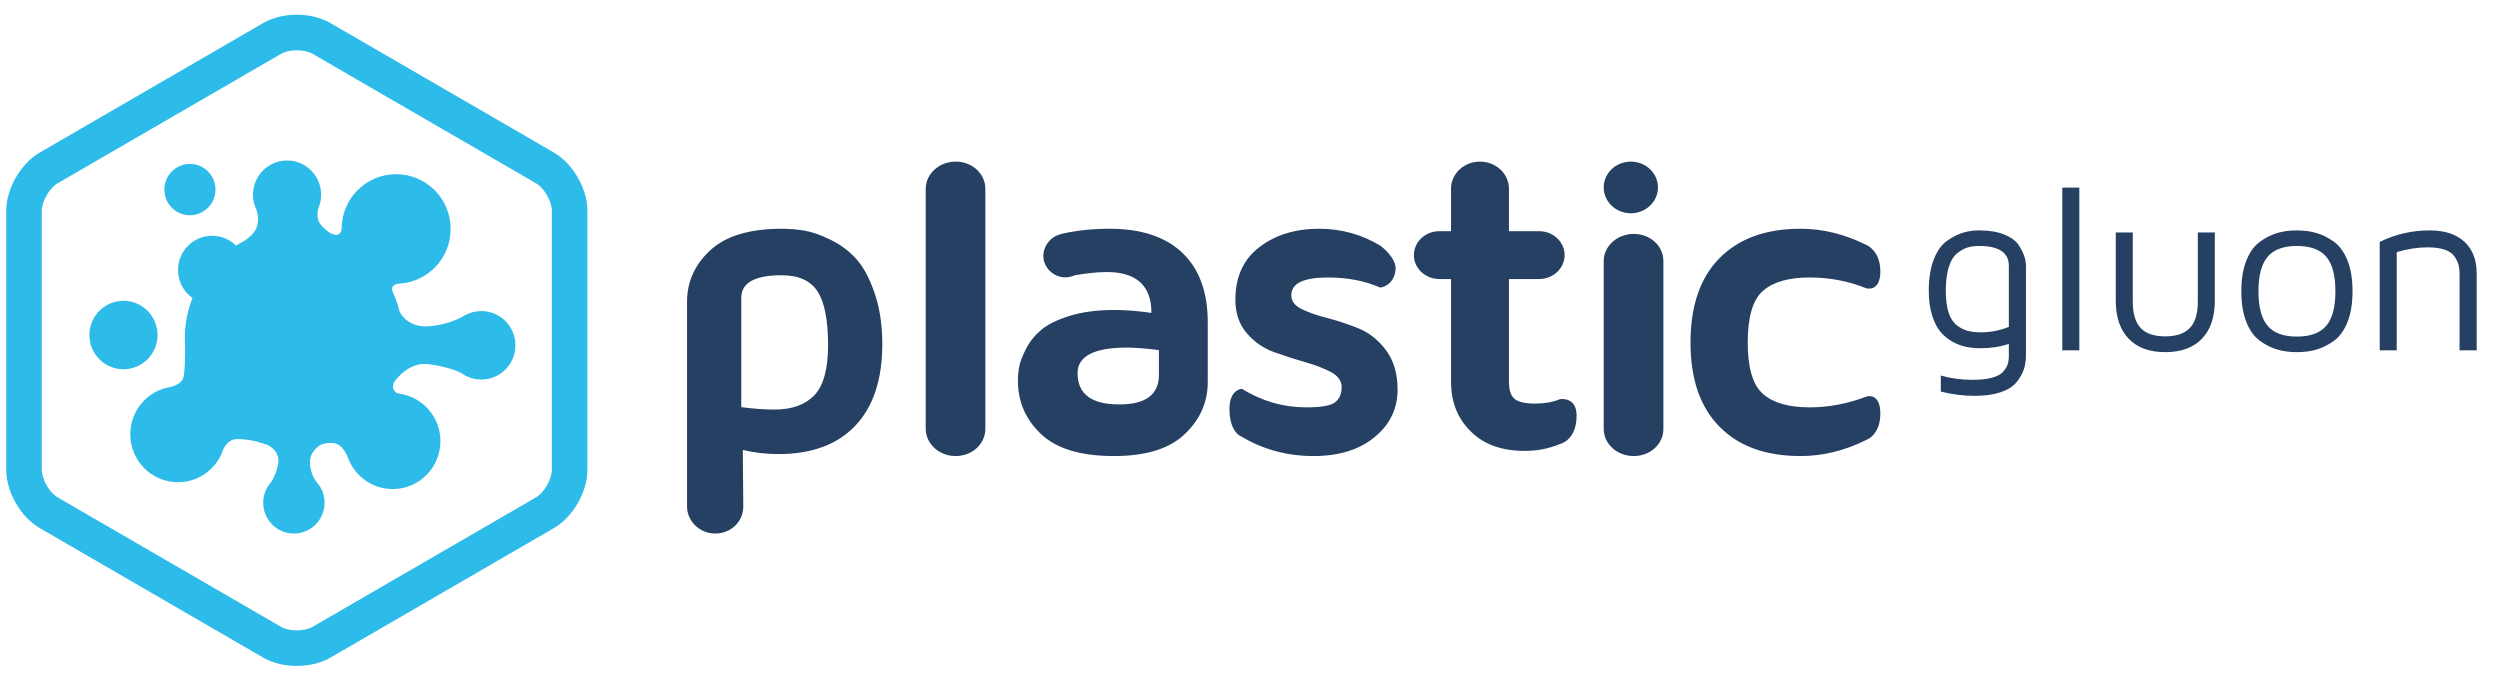 <svg xmlns="http://www.w3.org/2000/svg" width="114" height="31" viewBox="0 0 114 31">
  <g fill="none" fill-rule="evenodd">
    <rect width="114" height="31" fill="none"/>
    <path fill="#264063" d="M56.857,15.199 C57.207,15.603 57.629,15.893 58.123,16.066 C58.619,16.242 59.088,16.393 59.542,16.521 C59.997,16.651 60.383,16.803 60.703,16.971 C61.02,17.146 61.18,17.372 61.18,17.654 C61.18,17.963 61.075,18.194 60.877,18.349 C60.673,18.503 60.234,18.575 59.567,18.575 C58.522,18.575 57.546,18.295 56.634,17.731 C56.634,17.731 56.063,17.745 56.063,18.646 C56.063,19.756 56.634,19.921 56.634,19.921 C57.629,20.509 58.718,20.796 59.901,20.796 C61.053,20.796 61.977,20.511 62.677,19.937 C63.38,19.362 63.73,18.639 63.73,17.766 C63.73,17.042 63.554,16.444 63.204,15.973 C62.854,15.502 62.435,15.172 61.941,14.97 C61.447,14.773 60.968,14.616 60.516,14.499 C60.06,14.385 59.675,14.249 59.358,14.095 C59.041,13.94 58.883,13.733 58.883,13.462 C58.883,12.924 59.438,12.653 60.554,12.653 C61.442,12.653 62.239,12.807 62.942,13.113 C62.942,13.113 63.554,13.049 63.637,12.315 C63.703,11.756 62.942,11.2 62.942,11.2 C62.093,10.69 61.161,10.431 60.149,10.431 C59.06,10.431 58.153,10.713 57.428,11.27 C56.697,11.828 56.333,12.626 56.333,13.666 C56.333,14.284 56.507,14.792 56.857,15.199 L56.857,15.199 Z M75.85,11.898 C75.85,11.215 75.253,10.667 74.498,10.667 C73.742,10.667 73.129,11.223 73.129,11.906 L73.129,19.558 C73.129,20.243 73.742,20.796 74.498,20.796 C75.253,20.796 75.85,20.251 75.85,19.566 L75.85,11.898 L75.85,11.898 Z M33.872,20.519 C34.398,20.643 34.937,20.706 35.495,20.706 C37.015,20.706 38.184,20.274 39.004,19.411 C39.823,18.546 40.233,17.304 40.233,15.688 C40.233,14.796 40.109,14.01 39.87,13.33 C39.631,12.65 39.35,12.133 39.023,11.782 C38.698,11.428 38.305,11.144 37.851,10.922 C37.395,10.701 36.996,10.566 36.663,10.513 C36.325,10.458 35.987,10.431 35.649,10.431 C34.177,10.431 33.094,10.761 32.384,11.415 C31.678,12.072 31.329,12.852 31.329,13.762 L31.329,23.09 C31.329,23.776 31.906,24.33 32.618,24.33 C33.33,24.33 33.894,23.784 33.894,23.098 L33.872,20.519 L33.872,20.519 Z M33.802,13.582 C33.802,12.895 34.415,12.552 35.644,12.552 C36.428,12.552 36.976,12.805 37.289,13.302 C37.603,13.801 37.76,14.612 37.76,15.734 C37.76,16.827 37.549,17.593 37.133,18.026 C36.711,18.462 36.106,18.676 35.314,18.676 C34.874,18.676 34.37,18.642 33.802,18.565 L33.802,13.582 L33.802,13.582 Z M44.932,8.612 C44.932,7.92 44.332,7.369 43.578,7.369 C42.823,7.369 42.212,7.928 42.212,8.62 L42.212,19.546 C42.212,20.238 42.823,20.796 43.578,20.796 C44.332,20.796 44.932,20.246 44.932,19.554 L44.932,8.612 L44.932,8.612 Z M70.184,12.724 C70.824,12.724 71.346,12.236 71.346,11.634 C71.346,11.03 70.824,10.542 70.184,10.542 L68.808,10.542 L68.808,8.559 C68.78,7.897 68.199,7.369 67.486,7.369 C66.776,7.369 66.192,7.897 66.167,8.559 L66.167,10.542 L65.637,10.542 C64.994,10.542 64.473,11.03 64.473,11.634 C64.473,12.236 64.994,12.724 65.637,12.724 L66.167,12.724 L66.167,17.406 C66.167,18.403 66.511,19.141 67.103,19.708 C67.689,20.278 68.498,20.561 69.527,20.561 L69.541,20.561 C70.116,20.561 70.647,20.452 71.134,20.246 C71.134,20.246 71.893,20.094 71.893,18.949 C71.893,18.068 71.134,18.202 71.134,18.202 C70.804,18.34 70.427,18.403 70.001,18.403 C69.544,18.403 69.254,18.334 69.073,18.195 C68.893,18.057 68.808,17.786 68.808,17.379 L68.808,12.724 L70.184,12.724 L70.184,12.724 Z M73.129,8.547 C73.129,9.197 73.682,9.725 74.366,9.725 C75.05,9.725 75.603,9.197 75.603,8.547 C75.603,7.897 75.05,7.369 74.366,7.369 C73.682,7.369 73.129,7.897 73.129,8.547 L73.129,8.547 Z M78.411,19.458 C79.29,20.354 80.524,20.796 82.105,20.796 C83.121,20.796 84.124,20.551 85.11,20.057 C85.11,20.057 85.744,19.844 85.744,18.859 C85.744,17.875 85.11,18.083 85.11,18.083 C84.245,18.415 83.383,18.575 82.524,18.575 C81.563,18.575 80.854,18.372 80.392,17.963 C79.927,17.553 79.696,16.771 79.696,15.622 C79.696,14.454 79.927,13.666 80.392,13.262 C80.854,12.858 81.563,12.653 82.524,12.653 C83.423,12.653 84.288,12.818 85.11,13.148 C85.11,13.148 85.744,13.329 85.744,12.373 C85.744,11.421 85.11,11.171 85.11,11.171 C84.124,10.679 83.121,10.431 82.105,10.431 C80.524,10.431 79.29,10.879 78.411,11.77 C77.529,12.661 77.087,13.946 77.087,15.622 C77.087,17.287 77.529,18.569 78.411,19.458 L78.411,19.458 Z M51.408,15.849 C51.804,15.857 52.285,15.892 52.847,15.964 L52.847,17.089 C52.847,17.993 52.248,18.441 51.047,18.441 L51.027,18.441 C49.765,18.441 49.137,17.965 49.137,17.01 C49.14,16.236 49.897,15.849 51.408,15.849 L51.408,15.849 Z M47.576,11.671 C47.576,11.208 47.925,10.775 48.382,10.676 C48.399,10.66 48.429,10.66 48.448,10.655 C49.117,10.506 49.833,10.431 50.598,10.431 C52.046,10.431 53.149,10.799 53.918,11.53 C54.685,12.264 55.074,13.321 55.074,14.701 L55.074,17.415 C55.074,18.341 54.721,19.136 54.022,19.798 C53.323,20.466 52.247,20.796 50.796,20.796 C49.29,20.796 48.186,20.466 47.476,19.798 C46.769,19.131 46.417,18.317 46.417,17.362 C46.417,17.154 46.436,16.941 46.474,16.726 C46.516,16.51 46.618,16.236 46.788,15.904 C46.956,15.577 47.19,15.286 47.484,15.039 C47.779,14.792 48.214,14.576 48.787,14.401 C49.359,14.223 50.036,14.135 50.815,14.135 C51.341,14.135 51.903,14.18 52.505,14.268 C52.505,13.028 51.825,12.405 50.466,12.405 C49.981,12.405 49.467,12.475 49.007,12.552 C48.878,12.613 48.732,12.648 48.577,12.648 C48.035,12.648 47.576,12.195 47.576,11.671 Z M87.952,13.261 C87.952,12.7 88.028,12.225 88.179,11.834 C88.33,11.443 88.533,11.158 88.788,10.98 C89.043,10.801 89.286,10.677 89.516,10.609 C89.747,10.541 89.989,10.506 90.242,10.506 C90.703,10.506 91.09,10.57 91.403,10.698 C91.716,10.826 91.936,10.991 92.062,11.192 C92.189,11.394 92.274,11.568 92.318,11.716 C92.362,11.863 92.384,12.008 92.384,12.152 L92.384,16.2 C92.384,16.438 92.35,16.657 92.281,16.857 C92.213,17.057 92.099,17.252 91.941,17.443 C91.783,17.634 91.541,17.783 91.216,17.89 C90.89,17.997 90.497,18.051 90.036,18.051 C89.533,18.051 89.021,17.986 88.501,17.856 L88.501,17.125 C88.962,17.255 89.445,17.32 89.952,17.32 C90.297,17.32 90.586,17.289 90.82,17.228 C91.054,17.166 91.224,17.079 91.329,16.965 C91.435,16.851 91.507,16.738 91.545,16.626 C91.584,16.514 91.603,16.379 91.603,16.221 L91.603,15.685 C91.199,15.815 90.777,15.879 90.337,15.879 C90.098,15.879 89.874,15.859 89.667,15.819 C89.459,15.779 89.247,15.699 89.031,15.58 C88.815,15.461 88.629,15.306 88.474,15.117 C88.32,14.928 88.194,14.675 88.097,14.36 C88,14.045 87.952,13.678 87.952,13.261 Z M88.728,13.261 C88.728,13.664 88.771,13.996 88.857,14.257 C88.943,14.519 89.07,14.712 89.237,14.838 C89.404,14.965 89.572,15.049 89.741,15.091 C89.91,15.133 90.108,15.154 90.337,15.154 C90.77,15.154 91.192,15.071 91.603,14.907 L91.603,12.12 C91.603,11.518 91.15,11.216 90.242,11.216 C90.049,11.216 89.876,11.239 89.725,11.284 C89.574,11.33 89.415,11.418 89.25,11.547 C89.085,11.677 88.956,11.887 88.865,12.178 C88.773,12.469 88.728,12.83 88.728,13.261 Z M94.041,15.974 L94.041,8.556 L94.817,8.556 L94.817,15.974 L94.041,15.974 Z M96.479,13.713 L96.479,10.601 L97.255,10.601 L97.255,13.755 C97.255,14.302 97.374,14.703 97.614,14.957 C97.853,15.211 98.227,15.338 98.738,15.338 C99.241,15.338 99.613,15.211 99.856,14.957 C100.099,14.703 100.22,14.302 100.22,13.755 L100.22,10.601 L100.996,10.601 L100.996,13.713 C100.996,14.46 100.8,15.037 100.408,15.446 C100.015,15.854 99.459,16.058 98.738,16.058 C98.016,16.058 97.46,15.854 97.067,15.446 C96.675,15.037 96.479,14.46 96.479,13.713 Z M102.204,13.282 C102.204,12.735 102.28,12.27 102.431,11.886 C102.582,11.503 102.788,11.216 103.049,11.027 C103.309,10.838 103.574,10.704 103.843,10.625 C104.112,10.546 104.409,10.506 104.734,10.506 C105.06,10.506 105.359,10.546 105.632,10.625 C105.904,10.704 106.171,10.838 106.431,11.027 C106.691,11.216 106.897,11.503 107.048,11.886 C107.2,12.27 107.275,12.735 107.275,13.282 C107.275,13.829 107.2,14.294 107.048,14.678 C106.897,15.062 106.691,15.348 106.431,15.538 C106.171,15.727 105.904,15.861 105.632,15.94 C105.359,16.019 105.06,16.058 104.734,16.058 C104.409,16.058 104.112,16.019 103.843,15.94 C103.574,15.861 103.309,15.727 103.049,15.538 C102.788,15.348 102.582,15.062 102.431,14.678 C102.28,14.294 102.204,13.829 102.204,13.282 Z M102.985,13.282 C102.985,14.001 103.124,14.525 103.402,14.854 C103.68,15.184 104.125,15.348 104.737,15.348 C105.349,15.348 105.795,15.185 106.075,14.859 C106.354,14.533 106.494,14.008 106.494,13.282 C106.494,12.557 106.354,12.031 106.075,11.705 C105.795,11.379 105.349,11.216 104.737,11.216 C104.125,11.216 103.68,11.381 103.402,11.71 C103.124,12.04 102.985,12.564 102.985,13.282 Z M108.515,15.974 L108.515,11.032 C109.222,10.682 109.982,10.506 110.795,10.506 C111.474,10.506 112,10.678 112.375,11.022 C112.75,11.365 112.937,11.849 112.937,12.473 L112.937,15.974 L112.156,15.974 L112.156,12.473 C112.156,12.322 112.14,12.188 112.109,12.07 C112.077,11.953 112.015,11.828 111.924,11.695 C111.833,11.561 111.685,11.459 111.481,11.387 C111.277,11.315 111.02,11.279 110.71,11.279 C110.257,11.279 109.783,11.351 109.291,11.495 L109.291,15.974 L108.515,15.974 Z"/>
    <path fill="#2DBBE9" fill-rule="nonzero" d="M12.816,2.454 L2.627,8.358 C2.255,8.574 1.905,9.182 1.905,9.614 L1.905,21.423 C1.905,21.856 2.255,22.464 2.627,22.679 L12.816,28.584 C13.187,28.799 13.883,28.799 14.254,28.584 L24.443,22.679 C24.815,22.464 25.164,21.855 25.164,21.423 L25.164,9.614 C25.164,9.182 24.815,8.574 24.443,8.358 L14.254,2.454 C13.883,2.239 13.186,2.239 12.816,2.454 Z M12.002,1.051 C12.876,0.544 14.193,0.544 15.067,1.051 L25.256,6.955 C26.128,7.461 26.786,8.604 26.786,9.614 L26.786,21.423 C26.786,22.433 26.129,23.576 25.256,24.082 L15.067,29.987 C14.194,30.493 12.876,30.493 12.002,29.987 L1.814,24.082 C0.941,23.577 0.284,22.434 0.284,21.423 L0.284,9.614 C0.284,8.604 0.941,7.461 1.814,6.955 L12.002,1.051 Z"/>
    <path fill="#2DBBE9" d="M15.058,10.627 C14.852,10.482 14.652,10.313 14.568,10.159 C14.436,9.918 14.475,9.652 14.519,9.494 C14.599,9.306 14.644,9.098 14.644,8.879 C14.644,8.017 13.948,7.318 13.09,7.318 C12.232,7.318 11.536,8.017 11.536,8.879 C11.536,9.045 11.562,9.204 11.609,9.354 L11.608,9.354 C11.608,9.354 11.609,9.356 11.611,9.36 C11.635,9.433 11.664,9.505 11.698,9.573 C11.761,9.771 11.816,10.076 11.702,10.375 C11.606,10.626 11.372,10.831 11.162,10.973 C11.031,11.04 10.904,11.112 10.78,11.189 C10.771,11.193 10.767,11.195 10.767,11.195 L10.771,11.194 C10.768,11.196 10.764,11.198 10.761,11.2 C10.481,10.923 10.096,10.752 9.671,10.752 C8.813,10.752 8.117,11.451 8.117,12.313 C8.117,12.841 8.378,13.307 8.778,13.59 L8.778,13.59 C8.552,14.16 8.428,14.783 8.428,15.434 C8.428,15.561 8.432,15.686 8.442,15.811 C8.443,16.055 8.441,17.062 8.341,17.283 C8.228,17.53 7.829,17.636 7.815,17.64 C6.756,17.787 5.941,18.7 5.941,19.804 C5.941,21.01 6.915,21.989 8.117,21.989 C9.099,21.989 9.928,21.336 10.199,20.438 L10.205,20.445 C10.205,20.445 10.388,20.032 10.791,20.023 C11.242,20.013 11.693,20.131 11.693,20.131 L11.688,20.124 L11.688,20.124 C11.85,20.183 12.016,20.235 12.185,20.278 L12.171,20.278 C12.171,20.278 12.772,20.506 12.688,21.12 C12.632,21.528 12.449,21.851 12.363,21.983 C12.139,22.232 12.002,22.563 12.002,22.925 C12.002,23.701 12.628,24.33 13.401,24.33 C14.173,24.33 14.8,23.701 14.8,22.925 C14.8,22.596 14.687,22.293 14.497,22.053 L14.498,22.052 C14.498,22.052 14.496,22.051 14.494,22.048 C14.473,22.023 14.452,21.998 14.43,21.974 C14.336,21.851 14.175,21.584 14.136,21.163 C14.082,20.562 14.64,20.274 14.64,20.274 L14.632,20.274 L14.632,20.274 C14.698,20.257 14.764,20.239 14.829,20.219 L14.829,20.219 C14.985,20.189 15.258,20.163 15.454,20.293 C15.694,20.452 15.83,20.775 15.869,20.88 C15.869,20.88 15.869,20.881 15.87,20.882 C15.877,20.902 15.881,20.913 15.881,20.913 L15.881,20.912 C16.198,21.725 16.986,22.301 17.908,22.301 C19.11,22.301 20.084,21.323 20.084,20.116 C20.084,19.017 19.276,18.108 18.225,17.954 L18.231,17.947 C18.231,17.947 18.053,17.973 17.946,17.755 C17.892,17.644 17.931,17.514 17.981,17.412 C18.125,17.21 18.703,16.491 19.551,16.606 C20.535,16.738 21.021,17.002 21.021,17.002 L21.023,17 C21.281,17.193 21.602,17.307 21.949,17.307 C22.807,17.307 23.503,16.608 23.503,15.746 C23.503,14.884 22.807,14.185 21.949,14.185 C21.671,14.185 21.411,14.258 21.185,14.386 L21.183,14.384 C21.183,14.384 20.58,14.798 19.551,14.878 C18.664,14.946 18.308,14.376 18.225,14.216 C18.146,13.897 18.035,13.59 17.898,13.299 C17.871,13.214 17.857,13.099 17.944,13.027 C18.095,12.903 18.228,12.944 18.228,12.944 L18.216,12.932 C19.518,12.853 20.55,11.768 20.55,10.44 C20.55,9.061 19.437,7.943 18.063,7.943 C16.69,7.943 15.577,9.06 15.577,10.439 C15.575,10.478 15.56,10.62 15.431,10.69 C15.326,10.747 15.154,10.676 15.058,10.627 L15.058,10.627 Z M8.661,9.815 C9.304,9.815 9.826,9.291 9.826,8.645 C9.826,7.999 9.304,7.475 8.661,7.475 C8.017,7.475 7.495,7.999 7.495,8.645 C7.495,9.291 8.017,9.815 8.661,9.815 L8.661,9.815 Z M5.63,16.838 C6.488,16.838 7.184,16.14 7.184,15.278 C7.184,14.416 6.488,13.717 5.63,13.717 C4.772,13.717 4.076,14.416 4.076,15.278 C4.076,16.14 4.772,16.838 5.63,16.838 L5.63,16.838 Z"/>
  </g>
</svg>

